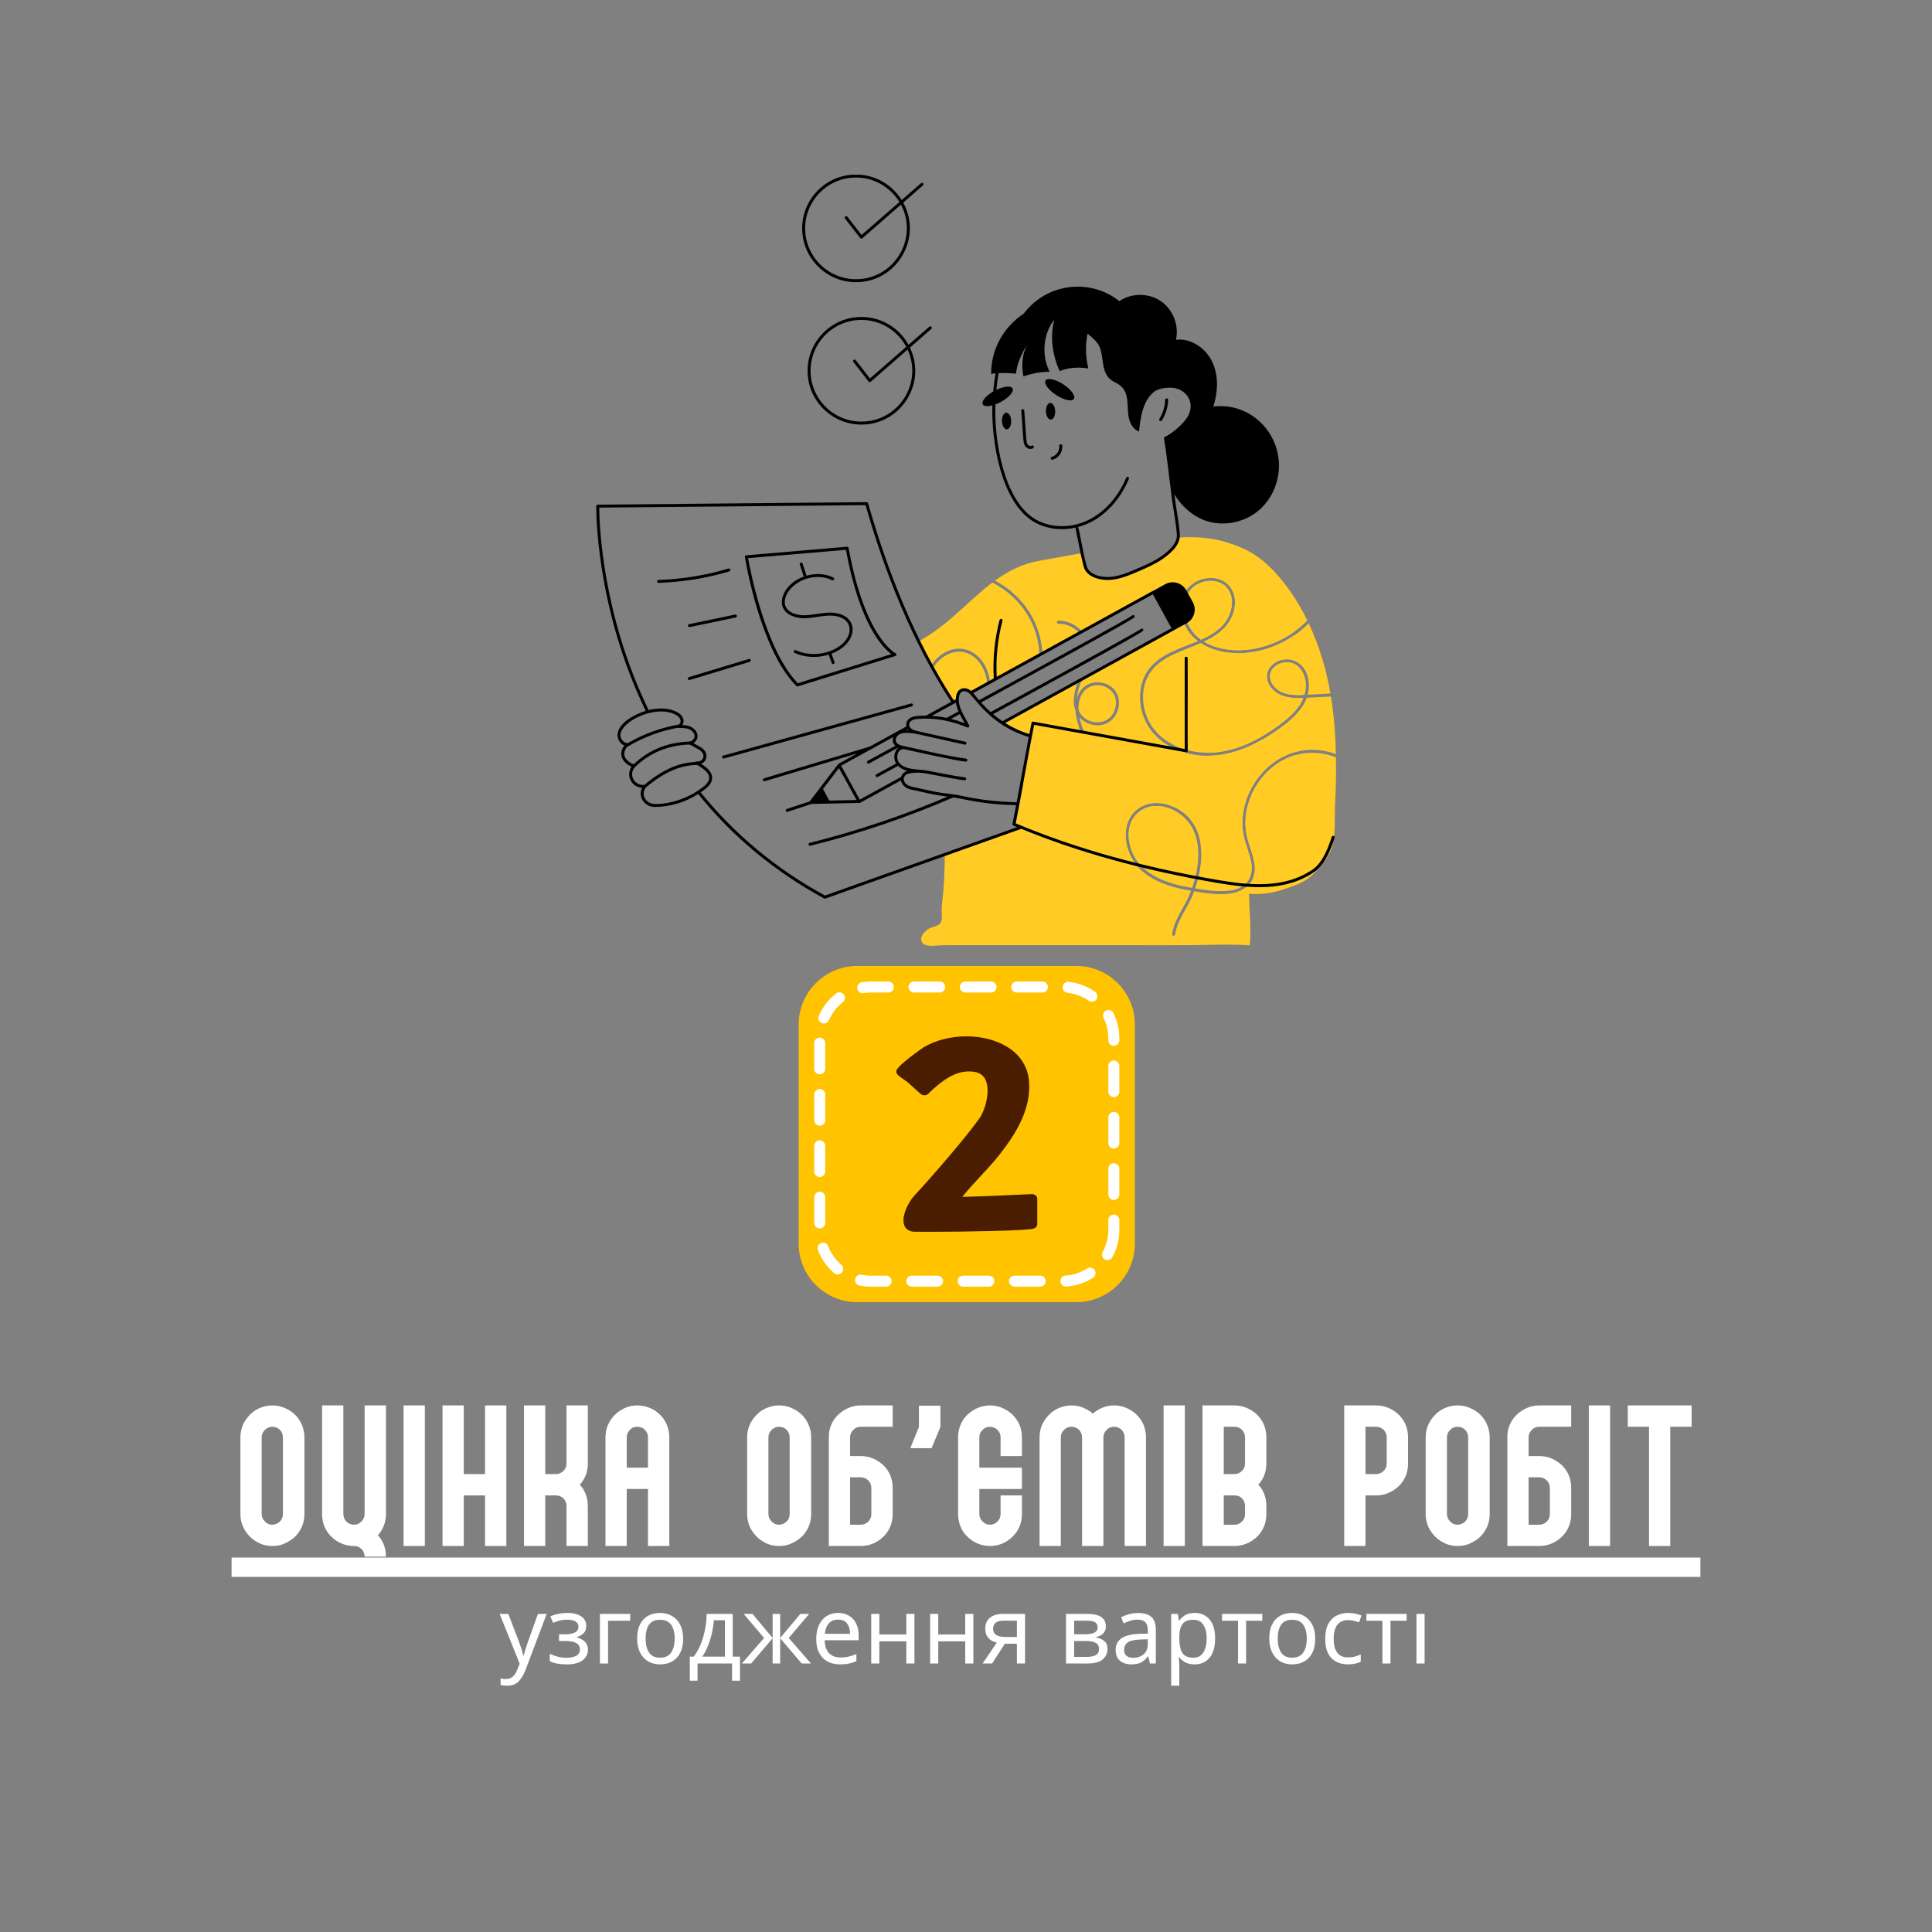 <svg xmlns="http://www.w3.org/2000/svg" xmlns:xlink="http://www.w3.org/1999/xlink" width="500" zoomAndPan="magnify" viewBox="0 0 375 375" height="500" preserveAspectRatio="xMidYMid meet" version="1.0"><rect x="0" y="0" width="375" height="375" fill="#808080" stroke="none"/><defs><g/><clipPath id="ca6f5b9b3c"><path d="M 155.023 187.5 L 220.273 187.5 L 220.273 252.75 L 155.023 252.75 Z M 155.023 187.5 " clip-rule="nonzero"/></clipPath><clipPath id="ee7cd26c89"><path d="M 178 104 L 253 104 L 253 183.906 L 178 183.906 Z M 178 104 " clip-rule="nonzero"/></clipPath><clipPath id="2d401db74a"><path d="M 234 135 L 259.5 135 L 259.5 173 L 234 173 Z M 234 135 " clip-rule="nonzero"/></clipPath><clipPath id="47634dcbbd"><path d="M 240 146 L 259.5 146 L 259.5 174 L 240 174 Z M 240 146 " clip-rule="nonzero"/></clipPath><clipPath id="246d80e35c"><path d="M 115.5 97 L 259.5 97 L 259.5 175 L 115.5 175 Z M 115.5 97 " clip-rule="nonzero"/></clipPath><clipPath id="0e88965a78"><path d="M 155 33.906 L 180 33.906 L 180 55 L 155 55 Z M 155 33.906 " clip-rule="nonzero"/></clipPath></defs><g clip-path="url(#ca6f5b9b3c)"><path fill="#ffc300" d="M 220.273 241.418 C 220.273 247.652 215.176 252.75 208.941 252.75 L 166.355 252.75 C 160.125 252.75 155.023 247.652 155.023 241.418 L 155.023 198.832 C 155.023 192.598 160.125 187.5 166.355 187.5 L 208.941 187.5 C 215.176 187.5 220.277 192.598 220.277 198.832 L 220.277 241.418 Z M 220.273 241.418 " fill-opacity="1" fill-rule="nonzero"/></g><path fill="#ffffff" d="M 201.906 249.738 L 196.922 249.738 C 196.332 249.738 195.855 249.258 195.855 248.668 C 195.855 248.078 196.332 247.602 196.922 247.602 L 201.906 247.602 C 202.5 247.602 202.977 248.078 202.977 248.668 C 202.977 249.258 202.496 249.738 201.906 249.738 Z M 191.938 249.738 L 186.953 249.738 C 186.363 249.738 185.883 249.258 185.883 248.668 C 185.883 248.078 186.363 247.602 186.953 247.602 L 191.938 247.602 C 192.527 247.602 193.008 248.078 193.008 248.668 C 193.004 249.258 192.527 249.738 191.938 249.738 Z M 181.969 249.738 L 176.984 249.738 C 176.391 249.738 175.914 249.258 175.914 248.668 C 175.914 248.078 176.395 247.602 176.984 247.602 L 181.969 247.602 C 182.559 247.602 183.035 248.078 183.035 248.668 C 183.035 249.258 182.559 249.738 181.969 249.738 Z M 171.996 249.738 L 169.02 249.738 C 168.277 249.738 167.535 249.66 166.812 249.512 C 166.234 249.395 165.863 248.828 165.98 248.25 C 166.102 247.672 166.664 247.305 167.242 247.422 C 167.824 247.539 168.422 247.602 169.02 247.602 L 171.996 247.602 C 172.586 247.602 173.066 248.078 173.066 248.668 C 173.066 249.258 172.586 249.738 171.996 249.738 Z M 206.891 249.719 C 206.332 249.719 205.859 249.281 205.824 248.715 C 205.789 248.125 206.238 247.621 206.824 247.582 C 208.305 247.492 209.75 247.02 211.004 246.219 C 211.504 245.902 212.164 246.051 212.48 246.547 C 212.797 247.043 212.652 247.703 212.152 248.023 C 210.594 249.016 208.797 249.602 206.957 249.715 C 206.938 249.719 206.914 249.719 206.891 249.719 Z M 162.598 247.363 C 162.355 247.363 162.109 247.277 161.906 247.105 C 160.5 245.906 159.41 244.363 158.754 242.648 C 158.543 242.098 158.82 241.48 159.371 241.27 C 159.922 241.059 160.539 241.336 160.75 241.887 C 161.277 243.27 162.156 244.512 163.293 245.48 C 163.742 245.863 163.797 246.539 163.414 246.988 C 163.199 247.234 162.902 247.363 162.598 247.363 Z M 214.957 244.598 C 214.785 244.598 214.605 244.555 214.441 244.461 C 213.926 244.176 213.738 243.527 214.023 243.012 C 214.746 241.711 215.125 240.238 215.125 238.754 L 215.125 236.824 C 215.125 236.234 215.602 235.754 216.191 235.754 C 216.781 235.754 217.262 236.234 217.262 236.824 L 217.262 238.754 C 217.262 240.602 216.789 242.43 215.895 244.047 C 215.699 244.398 215.336 244.598 214.957 244.598 Z M 159.105 238.43 C 158.516 238.43 158.039 237.953 158.039 237.363 L 158.039 232.375 C 158.039 231.785 158.516 231.309 159.105 231.309 C 159.695 231.309 160.176 231.785 160.176 232.375 L 160.176 237.363 C 160.176 237.953 159.695 238.43 159.105 238.43 Z M 216.191 232.906 C 215.602 232.906 215.125 232.43 215.125 231.836 L 215.125 226.852 C 215.125 226.262 215.602 225.785 216.191 225.785 C 216.781 225.785 217.262 226.262 217.262 226.852 L 217.262 231.836 C 217.262 232.43 216.781 232.906 216.191 232.906 Z M 159.105 228.461 C 158.516 228.461 158.039 227.98 158.039 227.391 L 158.039 222.406 C 158.039 221.816 158.516 221.34 159.105 221.34 C 159.695 221.34 160.176 221.816 160.176 222.406 L 160.176 227.391 C 160.176 227.98 159.695 228.461 159.105 228.461 Z M 216.191 222.938 C 215.602 222.938 215.125 222.457 215.125 221.867 L 215.125 216.883 C 215.125 216.293 215.602 215.812 216.191 215.812 C 216.781 215.812 217.262 216.293 217.262 216.883 L 217.262 221.867 C 217.262 222.457 216.781 222.938 216.191 222.938 Z M 159.105 218.488 C 158.516 218.488 158.039 218.012 158.039 217.422 L 158.039 212.438 C 158.039 211.848 158.516 211.367 159.105 211.367 C 159.695 211.367 160.176 211.848 160.176 212.438 L 160.176 217.422 C 160.176 218.012 159.695 218.488 159.105 218.488 Z M 216.191 212.965 C 215.602 212.965 215.125 212.488 215.125 211.898 L 215.125 206.914 C 215.125 206.324 215.602 205.844 216.191 205.844 C 216.781 205.844 217.262 206.324 217.262 206.914 L 217.262 211.898 C 217.262 212.488 216.781 212.965 216.191 212.965 Z M 159.105 208.52 C 158.516 208.52 158.039 208.043 158.039 207.449 L 158.039 202.465 C 158.039 201.875 158.516 201.398 159.105 201.398 C 159.695 201.398 160.176 201.875 160.176 202.465 L 160.176 207.449 C 160.176 208.043 159.695 208.52 159.105 208.52 Z M 216.191 202.996 C 215.602 202.996 215.125 202.516 215.125 201.926 L 215.125 201.5 C 215.125 200.125 214.816 198.809 214.203 197.582 C 213.938 197.051 214.152 196.41 214.68 196.148 C 215.207 195.883 215.852 196.098 216.113 196.629 C 216.875 198.152 217.262 199.793 217.262 201.5 L 217.262 201.926 C 217.262 202.516 216.781 202.996 216.191 202.996 Z M 159.914 198.66 C 159.77 198.66 159.629 198.633 159.488 198.574 C 158.949 198.34 158.699 197.711 158.934 197.168 C 159.664 195.48 160.816 193.988 162.273 192.848 C 162.738 192.484 163.406 192.566 163.773 193.031 C 164.137 193.496 164.055 194.168 163.59 194.531 C 162.414 195.449 161.48 196.656 160.895 198.016 C 160.719 198.418 160.324 198.66 159.914 198.66 Z M 211.934 194.438 C 211.723 194.438 211.508 194.375 211.324 194.246 C 210.102 193.391 208.68 192.859 207.207 192.703 C 206.621 192.641 206.195 192.113 206.254 191.527 C 206.316 190.941 206.84 190.512 207.43 190.578 C 209.262 190.77 211.031 191.434 212.547 192.496 C 213.031 192.832 213.148 193.5 212.812 193.98 C 212.602 194.277 212.273 194.438 211.934 194.438 Z M 167.445 192.781 C 166.93 192.781 166.477 192.406 166.391 191.883 C 166.297 191.297 166.695 190.75 167.277 190.656 C 167.848 190.562 168.438 190.516 169.02 190.516 L 172.426 190.516 C 173.016 190.516 173.492 190.996 173.492 191.586 C 173.492 192.176 173.016 192.652 172.426 192.652 L 169.02 192.652 C 168.551 192.652 168.078 192.691 167.617 192.766 C 167.559 192.773 167.504 192.781 167.445 192.781 Z M 202.336 192.652 L 197.352 192.652 C 196.762 192.652 196.281 192.176 196.281 191.586 C 196.281 190.996 196.762 190.516 197.352 190.516 L 202.336 190.516 C 202.926 190.516 203.402 190.996 203.402 191.586 C 203.402 192.176 202.926 192.652 202.336 192.652 Z M 192.363 192.652 L 187.379 192.652 C 186.789 192.652 186.312 192.176 186.312 191.586 C 186.312 190.996 186.789 190.516 187.379 190.516 L 192.363 190.516 C 192.957 190.516 193.434 190.996 193.434 191.586 C 193.434 192.176 192.957 192.652 192.363 192.652 Z M 182.395 192.652 L 177.41 192.652 C 176.82 192.652 176.34 192.176 176.34 191.586 C 176.34 190.996 176.82 190.516 177.41 190.516 L 182.395 190.516 C 182.984 190.516 183.465 190.996 183.465 191.586 C 183.465 192.176 182.984 192.652 182.395 192.652 Z M 182.395 192.652 " fill-opacity="1" fill-rule="nonzero"/><path fill="#4b1d00" d="M 201.012 232.023 C 200.789 231.844 200.508 231.75 200.215 231.777 C 200.105 231.777 190.027 232.277 186.777 232.312 C 186.812 232.277 186.844 232.23 186.871 232.203 C 187.973 230.824 189.168 229.543 190.324 228.297 C 191.555 226.969 192.836 225.602 194.027 224.09 C 196.98 220.324 200.297 215.285 199.711 209.645 C 199.074 203.777 193.164 201.152 187.582 201.152 C 184.504 201.152 181.535 201.926 179.219 203.316 C 179.18 203.355 174.133 206.805 173.98 207.855 C 173.941 208.117 174.043 208.414 174.246 208.609 C 174.559 208.926 175.145 209.328 175.879 209.84 C 176.617 210.355 178.633 212.414 179.027 212.535 C 179.434 212.676 179.891 212.59 180.184 212.305 L 180.555 211.941 C 180.832 211.668 181.133 211.379 181.449 211.105 C 183.527 209.32 185.875 207.668 188.863 208.008 C 189.992 208.137 190.762 208.602 191.211 209.434 C 192.344 211.539 191.273 215.457 190.059 217.137 C 188.375 219.461 186.492 221.734 184.707 223.848 C 181.953 227.102 179.633 229.738 177.398 232.16 C 176.277 233.383 174.734 236.402 175.625 238.066 C 175.973 238.703 176.664 239.078 177.512 239.078 C 178.402 239.086 179.379 239.094 180.402 239.094 C 186.867 239.094 199.141 238.898 200.594 238.484 C 201.035 238.363 201.336 238 201.336 237.609 L 201.336 232.695 C 201.336 232.441 201.215 232.203 201.012 232.023 Z M 201.012 232.023 " fill-opacity="1" fill-rule="evenodd"/><g clip-path="url(#ee7cd26c89)"><path fill="#ffcb24" d="M 227.859 157.285 C 223.336 155.043 219 157.492 219.066 162.164 C 219.094 164.535 220.266 167.082 222.105 168.672 C 224.691 170.895 228.168 171.797 231.395 172.352 C 233.398 166.562 233.312 160.012 227.859 157.285 Z M 227.859 157.285 C 223.336 155.043 219 157.492 219.066 162.164 C 219.094 164.535 220.266 167.082 222.105 168.672 C 224.691 170.895 228.168 171.797 231.395 172.352 C 233.398 166.562 233.312 160.012 227.859 157.285 Z M 227.859 157.285 C 223.336 155.043 219 157.492 219.066 162.164 C 219.094 164.535 220.266 167.082 222.105 168.672 C 224.691 170.895 228.168 171.797 231.395 172.352 C 233.398 166.562 233.312 160.012 227.859 157.285 Z M 242.145 162.848 C 242.559 164.375 243.289 166.09 243.492 167.715 C 245.453 164.801 248.297 158.883 250.094 152.707 C 250.688 150.672 251.18 148.605 251.566 146.516 C 244.891 148.316 240.309 156.074 242.145 162.848 Z M 252.441 129.844 C 252.203 129.555 251.934 129.293 251.609 129.074 C 249.785 127.82 246.57 128.945 246.496 131.172 C 246.434 132.746 247.789 133.984 249.066 134.469 C 250.203 134.895 251.453 134.934 252.652 134.906 C 252.652 133.219 252.582 131.527 252.441 129.844 Z M 201.75 126.988 C 201.547 121.5 198.457 116.094 192.621 113.07 C 188.461 116.207 184.91 120.332 180.355 123.258 C 179.688 123.688 179.008 124.113 178.328 124.523 C 179.129 126.148 179.934 127.699 180.742 129.172 C 182.227 126.832 185.039 125.27 187.738 126.168 C 190.121 126.957 191.777 129.285 192.172 132.398 L 201.781 127.113 C 201.766 127.074 201.75 127.031 201.75 126.988 Z M 187.555 126.715 C 185.023 125.875 182.391 127.469 181.062 129.746 C 182.387 132.133 183.707 134.324 185.023 136.332 L 185.801 135.898 C 185.801 135.156 185.965 134.289 186.641 133.977 C 187.141 133.754 187.863 133.879 188.441 134.457 L 191.656 132.691 C 191.637 132.652 191.625 132.617 191.621 132.582 C 191.27 129.633 189.75 127.441 187.555 126.715 Z M 248.68 141.16 C 243.156 145.238 236.602 147.988 229.977 146.066 L 230 145.93 L 229.055 145.758 C 227.047 145.031 225.281 143.883 223.945 142.391 C 220.746 138.824 220.383 133.141 223.133 129.723 C 225.473 126.805 229.375 125.793 232.516 124.434 C 227.449 120.566 228.402 112.715 234.562 112.191 C 236.219 112.062 237.703 112.629 238.633 113.754 C 240.551 116.074 239.707 119.629 237.773 121.723 C 236.633 122.961 235.211 123.828 233.688 124.543 C 237.836 127.066 245.234 126.969 251.348 122.512 C 249.738 115.098 246.527 108.516 239.5 105.754 C 239.227 105.754 235.789 103.863 228.688 104.344 C 228.465 105.941 226.875 107.293 225.594 108.191 C 224.113 109.23 222.445 109.945 220.789 110.66 C 219.078 111.395 217.324 112.141 215.477 112.27 C 213.672 112.391 211.156 111.832 210.633 109.938 C 210.402 109.09 210.203 108.227 210.02 107.355 C 207.23 107.852 204.445 108.355 201.66 108.859 C 198.359 109.453 195.629 110.879 193.137 112.688 C 198.949 115.812 202.059 121.281 202.32 126.816 L 209.52 122.863 C 208.473 121.738 206.977 121.02 205.445 121.059 C 205.074 121.09 205.035 120.5 205.43 120.484 C 207.184 120.43 208.879 121.273 210.039 122.578 L 223.883 114.957 L 227.777 122.043 L 210.059 131.793 C 209.594 132.812 209.09 134.375 209.016 135.625 C 210.195 131.43 215.086 131.703 216.672 134.414 C 217.832 136.426 216.977 139.273 214.918 140.34 C 213.164 141.25 210.797 140.691 209.504 139.195 C 209.688 140.156 210.414 142.203 210.5 142.398 L 209.84 142.281 C 209.289 140.754 208.852 139.492 208.77 137.969 C 208.02 136.027 208.637 133.832 209.262 132.23 L 194.543 140.324 C 196.219 141.438 198.059 142.305 200.035 142.852 L 198.359 152.086 C 203.852 156.73 206.23 157.527 206.418 157.656 C 175.145 168.785 185.539 165.086 183.367 165.859 C 183.398 168.469 183.242 170.895 183.125 172.629 C 183.031 174.117 182.715 175.699 182.793 177.148 C 182.879 178.855 182.859 179.496 180.875 180 C 179.824 180.27 178.098 181.918 179.098 183.09 C 179.801 183.906 181.957 183.465 182.938 183.465 C 233.836 183.434 228.992 183.523 234.43 183.402 C 237.152 183.348 239.891 183.301 242.57 183.488 C 242.891 180.535 242.512 177.301 242.473 174.316 C 242.473 173.703 242.34 172.625 242.297 171.824 C 239.914 174.336 234.961 173.523 231.77 173 C 230.785 175.961 228.5 178.418 228.094 181.383 C 228.027 181.77 227.477 181.672 227.52 181.305 C 227.945 178.301 229.922 176.262 231.195 172.902 C 227.926 172.34 224.398 171.402 221.73 169.109 C 219.746 167.391 218.516 164.746 218.492 162.168 C 218.426 157.086 223.148 154.379 227.969 156.703 C 233.805 159.48 234.055 166.348 231.973 172.449 C 235.27 172.996 240.348 173.766 242.266 170.949 C 242.281 169.891 242.441 169.371 242.973 168.504 C 242.945 166.727 242.121 164.938 241.586 163 C 239.664 155.914 244.473 147.664 251.684 145.891 C 252.18 143.082 252.488 140.238 252.605 137.387 C 251.531 138.926 250.062 140.141 248.68 141.16 Z M 209.34 137.84 C 210.531 140.812 215.355 141.297 216.457 137.539 C 217.965 132.289 209.066 130.605 209.34 137.84 Z M 238.191 114.121 C 237.457 113.238 236.328 112.75 235.035 112.75 C 229.062 112.75 227.996 120.547 233.125 124.168 C 234.707 123.449 236.195 122.582 237.352 121.328 C 239.074 119.457 239.883 116.172 238.191 114.121 Z M 248.867 135.008 C 247.398 134.449 245.852 133.012 245.918 131.156 C 246.008 128.387 250.07 126.855 252.355 128.934 C 252.074 126.094 251.543 123.32 251.477 123.121 C 245.008 127.73 237.293 127.625 233.062 124.828 C 229.445 126.379 225.797 127.328 223.582 130.082 C 221.004 133.293 221.359 138.641 224.371 142.008 C 227.234 145.211 231.906 146.516 236.352 145.996 C 240.23 145.527 244.148 143.793 248.34 140.691 C 249.918 139.527 251.621 138.102 252.637 136.234 C 252.648 135.98 252.648 135.723 252.648 135.477 C 251.402 135.52 250.086 135.469 248.867 135.008 Z M 227.859 157.285 C 223.336 155.043 219 157.492 219.066 162.164 C 219.094 164.535 220.266 167.082 222.105 168.672 C 224.691 170.895 228.168 171.797 231.395 172.352 C 233.398 166.562 233.312 160.012 227.859 157.285 Z M 227.859 157.285 C 223.336 155.043 219 157.492 219.066 162.164 C 219.094 164.535 220.266 167.082 222.105 168.672 C 224.691 170.895 228.168 171.797 231.395 172.352 C 233.398 166.562 233.312 160.012 227.859 157.285 Z M 227.859 157.285 L 225.688 168.824 C 224.723 168.789 223.246 168.496 221.465 168.047 C 221.664 168.273 221.883 168.48 222.105 168.672 C 224.691 170.895 228.168 171.797 231.395 172.352 C 233.398 166.562 233.312 160.012 227.859 157.285 Z M 227.859 157.285 " fill-opacity="1" fill-rule="nonzero"/></g><path fill="#ffcb24" d="M 253.211 134.879 C 251.875 134.922 250.449 134.984 249.066 134.469 C 246.336 133.434 245.438 130.281 248.066 128.965 C 251.449 127.273 254.426 130.797 253.211 134.879 Z M 253.211 134.879 " fill-opacity="1" fill-rule="nonzero"/><path fill="#ffcb24" d="M 232.516 124.434 C 232.293 124.531 232.07 124.621 231.844 124.707 L 231.73 123.762 C 231.867 123.898 232.176 124.172 232.516 124.434 Z M 232.516 124.434 " fill-opacity="1" fill-rule="nonzero"/><path fill="#ffcb24" d="M 231.613 122.781 L 230.703 114.977 C 232.297 112.527 236.328 111.887 238.191 114.121 C 239.883 116.172 239.074 119.457 237.352 121.328 C 236.195 122.582 234.707 123.449 233.125 124.168 C 232.527 123.746 232.062 123.312 231.613 122.781 Z M 231.613 122.781 " fill-opacity="1" fill-rule="nonzero"/><path fill="#ffcb24" d="M 230.605 114.145 L 229.477 104.527 C 233.391 104.551 236.605 104.812 239.465 105.742 C 239.477 105.746 239.488 105.754 239.5 105.754 C 242.848 106.844 245.719 108.852 248.68 112.465 C 250.684 114.902 252.367 117.59 253.75 120.43 C 247.805 126.523 238.777 127.637 233.688 124.543 C 235.211 123.828 236.633 122.961 237.773 121.723 C 239.707 119.629 240.551 116.074 238.633 113.754 C 236.691 111.395 232.625 111.801 230.605 114.145 Z M 230.605 114.145 " fill-opacity="1" fill-rule="nonzero"/><path fill="#ffcb24" d="M 253.82 134.852 C 254.34 132.855 254.012 130.379 252.355 128.934 C 250.078 126.863 246.008 128.379 245.918 131.156 C 245.852 133.012 247.398 134.449 248.867 135.008 C 250.148 135.492 251.617 135.535 253.004 135.465 C 252.109 137.652 250.223 139.301 248.34 140.691 C 244.25 143.719 239.398 146.156 234.352 146.109 L 231.91 125.309 C 232.301 125.156 232.68 124.992 233.062 124.828 C 238.227 128.238 247.656 127.344 254.02 120.98 C 256.105 125.379 257.535 130.301 258.23 134.613 Z M 253.82 134.852 " fill-opacity="1" fill-rule="nonzero"/><g clip-path="url(#2d401db74a)"><path fill="#ffcb24" d="M 259.297 146.367 C 248.242 142.383 239.02 153.539 241.586 163 C 242.117 164.93 242.945 166.727 242.973 168.504 C 242.992 171.008 241.332 172.422 238.863 172.836 C 238.371 172.684 237.895 172.516 237.418 172.32 L 234.418 146.691 C 239.613 146.691 244.5 144.246 248.68 141.16 C 250.062 140.141 251.531 138.926 252.605 137.387 C 253.102 136.672 253.484 135.891 253.637 135.434 C 253.699 135.434 258.266 135.188 258.328 135.184 C 258.934 138.887 259.219 142.617 259.297 146.367 Z M 259.297 146.367 " fill-opacity="1" fill-rule="nonzero"/></g><g clip-path="url(#47634dcbbd)"><path fill="#ffcb24" d="M 259.129 156.504 C 258.969 159.656 259.469 163.105 257.879 165.895 C 256.93 167.562 255.68 169.055 254.207 170.273 C 252.816 171.43 251.145 171.906 249.461 172.516 C 246.402 173.633 243.043 173.812 240.078 173.141 C 242.523 172.363 243.832 170.434 243.492 167.715 C 243.289 166.094 242.559 164.383 242.145 162.848 C 239.664 153.691 248.688 142.957 259.309 146.984 C 259.371 150.156 259.277 153.336 259.129 156.504 Z M 259.129 156.504 " fill-opacity="1" fill-rule="nonzero"/></g><path fill="#ffcb24" d="M 227.859 157.285 L 225.688 168.824 C 224.723 168.789 223.246 168.496 221.465 168.047 C 220.008 166.477 219.09 164.258 219.066 162.164 C 219 157.523 223.297 155.027 227.859 157.285 Z M 227.859 157.285 " fill-opacity="1" fill-rule="nonzero"/><path fill="#ffcb24" d="M 230 145.93 C 227.168 160.934 228.203 155.461 227.969 156.703 C 223.113 154.363 218.43 157.121 218.492 162.168 C 218.508 164.16 219.25 166.191 220.492 167.793 C 213.215 165.84 203.168 162.121 197.164 159.914 C 202.137 133.508 200.422 142.613 200.793 140.645 C 202.223 140.902 224.258 144.891 230 145.93 Z M 230 145.93 " fill-opacity="1" fill-rule="nonzero"/><path fill="#000000" d="M 225.523 81.609 C 226.273 80.41 226.691 79.035 226.734 77.621 C 226.738 77.465 226.613 77.332 226.457 77.324 C 226.297 77.32 226.164 77.445 226.16 77.605 C 226.117 78.914 225.73 80.191 225.035 81.301 C 224.832 81.629 225.328 81.926 225.523 81.609 Z M 225.523 81.609 " fill-opacity="1" fill-rule="nonzero"/><path fill="#000000" d="M 205.016 76.684 C 206.531 77.672 208.066 78.004 208.441 77.43 C 208.82 76.852 207.895 75.582 206.379 74.594 C 204.859 73.605 203.324 73.27 202.949 73.848 C 202.574 74.426 203.5 75.691 205.016 76.684 Z M 205.016 76.684 " fill-opacity="1" fill-rule="nonzero"/><path fill="#000000" d="M 192.617 78.68 C 192.391 85.871 194.367 97.148 200.289 101.043 C 202.73 102.648 205.875 103.066 208.809 102.402 C 208.719 102.559 208.754 102.379 209.32 105.309 C 209.637 106.949 209.922 108.41 210.355 110.016 C 210.902 111.996 213.453 112.691 215.496 112.559 C 217.422 112.426 219.203 111.656 220.969 110.898 C 222.594 110.195 224.273 109.469 225.762 108.43 C 227.734 107.043 228.789 105.719 228.973 104.395 C 229.172 103.203 228.328 99.059 227.938 95.941 C 229.289 98.164 231.27 99.992 233.621 100.922 C 237.203 102.336 241.527 101.512 244.426 98.98 C 247.328 96.453 248.723 92.355 248.109 88.555 C 247.164 82.68 241.855 78.156 235.512 78.91 C 236.637 75.32 236.312 72.352 235.281 70.207 C 234.02 67.57 231.156 65.598 228.254 65.945 C 228.891 63.168 227.672 60.055 225.316 58.449 C 222.961 56.84 219.621 56.84 217.266 58.445 C 211.668 54.023 203.277 54.82 198.695 60.891 C 194.578 63.609 192.348 68.078 192.379 72.594 L 192.754 72.504 C 192.914 72.488 193.078 72.48 193.238 72.469 C 193.031 73.621 192.891 74.805 192.785 75.992 C 190.113 77.547 189.957 79.379 192.617 78.68 Z M 197.207 72.527 C 197.406 70.527 198.27 68.746 199.281 67.012 C 198.387 68.941 198.234 70.98 198.656 73.066 C 200.23 72.488 202.051 72.16 203.73 72.152 C 202.164 69.031 202.434 65.008 204.508 62.207 C 204.543 62.199 204.578 62.191 204.613 62.188 C 203.773 65.406 204.285 69 205.68 72.02 C 207.508 71.328 209.328 71.207 211.258 71.52 C 210.688 69.312 210.645 66.984 211.086 64.754 C 212.02 65.551 213.051 66.355 213.473 67.43 C 213.875 68.465 213.93 69.594 214.113 70.691 C 214.691 74.113 216.352 73.887 217.547 74.918 C 219.316 76.445 218.652 79.18 219.129 81.223 C 219.379 82.309 220.031 83.387 221.082 83.75 C 221.375 80.992 221.82 77.602 224.215 75.891 C 225.07 75.438 226.102 75.215 227.328 75.25 C 229.863 75.324 231.953 77.652 230.766 80.398 C 230.074 82.066 227.422 84.211 226.102 84.801 C 225.984 84.855 225.914 84.984 225.938 85.113 C 226.34 87.543 226.883 92.031 227.285 95.352 C 227.656 98.672 228.25 101.121 228.426 103.805 C 228.531 105.5 226.82 106.98 225.43 107.957 C 223.977 108.973 222.305 109.691 220.676 110.395 C 219.004 111.113 217.273 111.855 215.457 111.98 C 213.582 112.105 211.363 111.496 210.914 109.863 C 209.98 106.43 209.508 102.488 209.211 102.301 C 213.828 101.094 217.277 97.32 219.117 92.961 C 219.18 92.816 219.109 92.645 218.965 92.582 C 218.816 92.523 218.648 92.59 218.586 92.738 C 217.004 96.48 214.402 99.395 211.25 100.938 C 207.742 102.652 203.562 102.508 200.605 100.562 C 194.824 96.762 192.949 85.539 193.207 78.492 C 193.539 78.371 193.883 78.219 194.234 78.035 C 195.832 77.18 196.863 76 196.539 75.391 C 196.238 74.824 194.871 74.965 193.395 75.672 C 193.5 74.574 193.637 73.488 193.836 72.43 C 194.961 72.375 196.105 72.406 197.207 72.527 Z M 197.207 72.527 " fill-opacity="1" fill-rule="nonzero"/><path fill="#000000" d="M 204.809 79.789 C 204.773 78.898 204.344 78.188 203.852 78.207 C 203.359 78.227 202.984 78.965 203.02 79.859 C 203.055 80.75 203.48 81.461 203.977 81.441 C 204.469 81.422 204.84 80.684 204.809 79.789 Z M 204.809 79.789 " fill-opacity="1" fill-rule="nonzero"/><path fill="#000000" d="M 195.312 80.098 C 194.82 80.117 194.445 80.855 194.48 81.75 C 194.516 82.645 194.941 83.352 195.438 83.332 C 195.93 83.312 196.301 82.574 196.27 81.684 C 196.234 80.789 195.805 80.082 195.312 80.098 Z M 195.312 80.098 " fill-opacity="1" fill-rule="nonzero"/><path fill="#000000" d="M 198.992 86.582 C 199.645 87.543 200.957 87.086 200.617 86.59 C 200.527 86.457 200.348 86.422 200.215 86.512 C 199.988 86.668 199.625 86.492 199.469 86.258 C 199.188 85.848 199.25 85.824 198.809 79.672 C 198.797 79.516 198.66 79.402 198.5 79.406 C 198.34 79.418 198.223 79.555 198.234 79.715 C 198.664 85.758 198.594 86 198.992 86.582 Z M 198.992 86.582 " fill-opacity="1" fill-rule="nonzero"/><path fill="#000000" d="M 205.602 86.551 C 205.715 87.465 205.055 88.438 204.164 88.672 C 203.793 88.77 203.941 89.328 204.309 89.23 C 205.484 88.922 206.324 87.688 206.176 86.48 C 206.129 86.098 205.555 86.172 205.602 86.551 Z M 205.602 86.551 " fill-opacity="1" fill-rule="nonzero"/><path fill="#000000" d="M 154.859 133.223 L 173.789 127.324 C 174.039 127.246 174.062 126.898 173.824 126.789 C 173.766 126.762 167.871 123.832 164.711 106.359 C 164.684 106.211 164.547 106.109 164.402 106.121 L 144.84 107.785 C 144.672 107.801 144.555 107.957 144.582 108.121 C 144.699 108.852 147.562 126.105 154.57 133.148 C 154.645 133.227 154.758 133.254 154.859 133.223 Z M 164.191 106.719 C 166.875 121.32 171.426 125.805 173.02 126.961 L 154.855 132.617 C 148.566 126.137 145.625 110.707 145.203 108.336 Z M 164.191 106.719 " fill-opacity="1" fill-rule="nonzero"/><path fill="#000000" d="M 177.195 136.746 C 177.152 136.594 176.996 136.504 176.84 136.547 L 140.371 146.664 C 140.008 146.762 140.152 147.32 140.523 147.219 L 176.996 137.102 C 177.148 137.059 177.238 136.902 177.195 136.746 Z M 177.195 136.746 " fill-opacity="1" fill-rule="nonzero"/><g clip-path="url(#246d80e35c)"><path fill="#000000" d="M 258.871 162.238 C 258.719 162.188 258.555 162.27 258.504 162.418 C 257.93 164.137 256.859 167.336 254.805 168.754 C 249.305 172.547 242.48 171.863 235.984 170.738 C 221.273 168.195 208.562 164.617 197.133 159.801 C 198.203 154.461 199.242 148.371 200.277 143 C 200.289 142.977 200.305 142.957 200.312 142.93 C 200.324 142.887 200.324 142.844 200.316 142.801 C 200.453 142.098 200.59 141.391 200.73 140.688 L 230.195 146.02 C 230.371 146.055 230.535 145.914 230.535 145.734 C 230.5 139.898 230.559 133.617 230.523 127.754 C 230.523 127.367 229.945 127.375 229.949 127.758 C 229.98 133.477 229.926 139.59 229.953 145.391 L 200.555 140.07 C 200.398 140.043 200.25 140.141 200.223 140.297 C 200.074 141.02 199.934 141.746 199.793 142.473 C 198.168 141.992 196.602 141.273 195.117 140.336 C 206.77 133.926 184.402 146.23 227.922 122.293 L 230.328 120.969 C 231.789 120.168 232.32 118.332 231.52 116.875 L 230.258 114.586 C 229.457 113.125 227.621 112.594 226.164 113.395 L 223.836 114.676 C 223.723 114.695 225.258 113.883 193.461 131.367 C 193.273 127.699 193.648 124.039 194.582 120.484 C 194.621 120.332 194.527 120.172 194.375 120.133 C 194.223 120.09 194.062 120.184 194.023 120.336 C 193.051 124.043 192.672 127.855 192.895 131.676 L 188.473 134.109 C 188.406 134.055 188.34 133.988 188.27 133.945 C 187.719 133.566 187.047 133.48 186.52 133.715 C 185.77 134.062 185.547 134.91 185.52 135.73 L 185.125 135.949 C 177.66 124.473 172.289 111.004 168.496 97.68 C 168.461 97.555 168.355 97.477 168.219 97.469 L 116.016 97.953 C 115.859 97.957 115.734 98.082 115.73 98.238 C 115.727 98.43 115.484 117.676 125.332 137.98 C 123.168 138.629 119.988 140.348 119.859 142.586 C 119.809 143.445 120.371 144.387 121.203 144.703 C 120.699 145.285 120.48 146.098 120.656 146.855 C 120.855 147.699 121.738 148.469 122.586 148.805 C 121.488 150.41 122.418 152.73 124.629 152.922 C 123.734 154.703 125.168 156.629 127.066 156.629 C 127.07 156.629 127.074 156.629 127.078 156.629 C 130.055 156.613 132.945 155.75 135.52 154.121 C 142.172 162.379 150.398 169.199 159.969 174.395 C 160.012 174.418 160.062 174.43 160.109 174.43 C 160.141 174.43 160.172 174.422 160.203 174.41 L 198.227 160.875 C 209.355 165.434 221.691 168.852 235.887 171.309 C 242.57 172.465 249.488 173.121 255.133 169.227 C 257.344 167.703 258.453 164.387 259.051 162.602 C 259.102 162.453 259.02 162.289 258.871 162.238 Z M 223.77 115.348 L 227.387 121.93 C 226.492 122.422 232.32 119.215 194.562 139.984 C 193.941 139.566 193.336 139.109 192.75 138.617 C 221.758 122.789 221.836 122.57 221.902 122.379 C 221.953 122.227 221.871 122.062 221.719 122.012 C 221.605 121.973 221.484 122.012 221.41 122.098 C 221.043 122.383 216.691 124.895 192.285 138.211 C 191.641 137.637 191.02 137.016 190.422 136.352 C 220.074 120.18 220.156 119.949 220.219 119.766 C 220.27 119.613 220.191 119.449 220.039 119.398 C 219.926 119.359 219.805 119.395 219.73 119.48 C 219.105 119.969 208.305 125.945 190.031 135.906 C 189.543 135.332 189.184 134.848 188.906 134.531 Z M 186.758 134.242 C 187.168 134.059 187.641 134.215 187.949 134.426 C 189.043 135.137 192.164 140.84 199.684 143.043 C 198.859 147.316 198.188 151.203 197.336 155.719 C 193.68 155.629 190.34 155.258 187.145 154.57 C 183.617 153.812 184 154.281 179.395 153.223 C 177.098 152.695 176.629 152.695 176.094 152.336 C 175.684 152.066 175.418 151.629 175.418 151.219 C 175.418 150.703 175.832 150.328 176.215 150.199 C 176.641 150.059 177.543 149.988 177.484 149.996 C 177.547 150 178.344 149.871 179.871 150.145 C 181.301 150.402 186.484 151.453 187.254 151.453 C 187.609 151.453 187.645 150.922 187.289 150.879 C 184.836 150.57 182.379 150.012 179.973 149.578 C 178.109 149.242 175.566 149.508 174.449 147.941 C 174.062 147.395 174.059 146.48 174.445 145.906 C 174.641 145.617 175.012 145.305 175.668 145.457 C 176.895 145.727 186.238 147.824 187.484 147.824 C 187.84 147.824 187.875 147.301 187.523 147.25 C 183.516 146.699 179.246 145.613 175.801 144.895 L 175.461 144.82 C 174.789 144.684 174.078 144.469 173.895 143.918 C 173.707 143.371 174.156 142.73 174.695 142.477 C 175.309 142.191 176.051 142.242 176.707 142.285 C 177.645 142.344 177.191 142.309 187.238 144.531 C 187.613 144.617 187.73 144.047 187.363 143.965 C 177.203 141.719 177.461 141.832 176.973 141.496 C 176.246 141.012 176.293 140.16 177.113 139.773 C 177.473 139.598 177.906 139.562 178.289 139.531 C 181.426 139.309 184.52 139.852 187.746 141.191 C 187.992 141.289 188.234 141.035 188.117 140.797 C 187.309 139.148 186.121 137.613 186.09 135.898 C 186.09 135.297 186.207 134.492 186.758 134.242 Z M 166.883 155.207 L 163.262 148.625 L 173.406 143.047 C 173.145 143.672 173.27 144.301 173.801 144.75 L 168.43 147.672 C 168.094 147.852 168.367 148.363 168.703 148.18 L 174.371 145.098 C 174.391 145.105 174.406 145.113 174.426 145.121 C 173.488 145.762 173.348 147.289 173.938 148.203 C 171.551 149.508 170.109 150.285 170.109 150.285 C 169.777 150.465 170.047 150.977 170.383 150.793 C 170.383 150.793 171.867 149.992 174.312 148.656 C 174.809 149.148 175.441 149.445 176.125 149.629 C 175.488 149.812 175.062 150.273 174.906 150.797 C 170.762 153.078 167.738 154.738 166.883 155.207 Z M 160.969 155.395 C 160.566 154.652 160.117 153.824 159.738 153.141 L 162.84 149.086 L 166.262 155.277 Z M 176.309 141.684 C 176.176 141.68 176.039 141.676 175.898 141.676 L 176.18 141.523 C 176.219 141.578 176.262 141.633 176.309 141.684 Z M 185.551 136.375 C 185.621 136.965 185.805 137.535 186.043 138.086 L 183.75 139.336 C 182.781 139.133 181.82 139.008 180.859 138.949 Z M 187.242 140.367 C 186.352 140.027 185.469 139.754 184.59 139.535 L 186.289 138.609 C 186.605 139.246 186.93 139.797 187.242 140.367 Z M 120.918 143.836 C 118.285 141.156 126.824 136.305 131.238 138.781 C 132.27 139.359 132.293 140.281 131.766 140.633 C 128.273 141.242 124.867 142.48 121.863 144.234 C 121.852 144.234 121.84 144.23 121.828 144.23 C 121.508 144.246 121.184 144.102 120.918 143.836 Z M 121.219 146.723 C 121.066 146.074 121.301 145.367 121.793 144.922 C 122.137 144.801 125.656 142.367 131.488 141.27 C 131.57 141.305 131.633 141.301 132.055 141.305 C 132.617 141.312 133.203 141.32 133.672 141.512 C 134.305 141.766 134.754 142.258 134.812 142.762 C 134.875 143.309 134.387 143.926 133.688 143.934 C 129.438 144.125 125.945 145.57 123.008 148.336 C 122.27 148.121 121.383 147.43 121.219 146.723 Z M 123.281 148.863 C 126.133 146.129 129.535 144.707 133.684 144.516 C 134.254 144.598 134.93 145.137 135.512 145.418 C 135.965 145.637 136.469 146.07 136.535 146.637 C 136.621 147.352 135.961 147.922 135.211 147.793 C 135.098 147.77 134.992 147.82 134.926 147.91 C 131.66 148.043 128.508 149.461 125.062 152.352 C 122.859 152.48 122.027 150.113 123.281 148.863 Z M 127.066 156.055 C 126.281 156.055 125.496 155.582 125.145 154.902 C 124.805 154.238 124.898 153.391 125.379 152.84 C 128.867 149.898 132.023 148.512 135.305 148.477 C 135.809 148.746 136.41 149.152 136.867 149.543 C 137.371 149.98 137.656 150.512 137.648 151.008 C 137.633 151.789 136.902 152.43 136.355 152.844 C 131.73 156.344 127.008 156.062 127.066 156.055 Z M 160.133 173.824 C 150.688 168.684 142.574 161.945 135.996 153.797 C 136.996 153.117 138.199 152.277 138.223 151.02 C 138.246 149.773 137.137 148.922 136.082 148.258 C 137.504 147.695 137.531 145.754 135.762 144.898 C 135.441 144.742 134.988 144.438 134.605 144.238 C 135.906 143.398 135.539 141.645 133.887 140.977 C 133.438 140.797 132.945 140.75 132.453 140.734 C 132.93 140.008 132.68 138.93 131.523 138.277 C 129.871 137.355 127.812 137.355 125.898 137.828 C 116.711 118.949 116.316 100.973 116.309 98.527 L 168.004 98.047 C 171.777 111.254 177.133 124.707 184.617 136.227 L 179.727 138.914 C 178.918 138.91 177.559 138.914 176.863 139.254 C 176.195 139.57 175.73 140.246 175.93 141 L 168.797 144.926 C 168.73 144.941 150.82 150.312 148.281 151.078 C 148.129 151.121 148.039 151.281 148.086 151.434 C 148.133 151.594 148.301 151.676 148.445 151.629 C 150.824 150.914 166.32 146.27 166.391 146.246 L 162.73 148.262 C 162.672 148.293 157.211 155.496 157.164 155.555 L 152.703 157.023 C 152.344 157.141 152.512 157.691 152.883 157.57 L 157.508 156.047 L 166.625 155.848 C 166.711 155.898 166.812 155.902 166.898 155.855 C 166.938 155.84 171.723 153.207 174.867 151.48 C 174.953 151.992 175.293 152.5 175.777 152.816 C 176.25 153.133 176.777 153.246 177.32 153.359 C 180.125 153.91 180.07 154.117 183.926 154.617 C 175.273 158.309 166.277 161.336 157.156 163.602 C 157.004 163.641 156.906 163.797 156.945 163.949 C 156.98 164.082 157.098 164.168 157.227 164.168 C 157.25 164.168 157.273 164.168 157.297 164.16 C 166.758 161.809 176.094 158.648 185.043 154.773 C 187.707 155.176 190.559 156.121 197.23 156.289 C 197 157.5 196.766 158.711 196.523 159.918 C 196.496 160.055 196.566 160.188 196.691 160.242 C 196.938 160.344 197.188 160.445 197.43 160.547 Z M 160.133 173.824 " fill-opacity="1" fill-rule="nonzero"/></g><path fill="#000000" d="M 160.852 127.07 L 161.438 128.699 C 161.566 129.059 162.109 128.867 161.98 128.504 L 161.395 126.875 C 167.098 124.711 166.832 118.625 160.664 118.922 C 159.105 119 157.555 119.422 155.988 119.422 C 154.688 119.414 152.988 118.949 152.469 117.656 C 152.027 116.559 152.633 115.258 153.344 114.406 C 155.254 112.121 158.906 111.316 161.488 112.609 C 161.629 112.684 161.805 112.625 161.875 112.48 C 161.945 112.34 161.887 112.164 161.746 112.094 C 160.176 111.309 158.242 111.234 156.477 111.758 C 156.566 111.566 156.477 111.598 155.781 109.387 C 155.73 109.238 155.57 109.152 155.418 109.203 C 155.266 109.254 155.184 109.418 155.234 109.57 C 155.992 111.754 155.875 111.777 156.094 111.887 C 152.625 113.105 151.219 116.086 151.934 117.871 C 152.559 119.426 154.508 119.988 155.984 120 C 157.496 120.023 159.133 119.578 160.695 119.5 C 166.027 119.227 166.242 124.09 161.672 126.148 C 159.391 127.18 156.633 127.203 154.477 126.207 C 154.332 126.141 154.16 126.203 154.094 126.348 C 154.027 126.492 154.09 126.664 154.234 126.73 C 156.102 127.594 158.516 127.797 160.852 127.07 Z M 160.852 127.07 " fill-opacity="1" fill-rule="nonzero"/><path fill="#000000" d="M 167.199 61.52 C 161.438 61.52 156.75 66.207 156.75 71.965 C 156.75 77.727 161.438 82.414 167.199 82.414 C 174.832 82.414 179.949 74.414 176.613 67.465 L 180.773 63.836 C 180.895 63.73 180.906 63.547 180.801 63.43 C 180.699 63.309 180.516 63.297 180.395 63.398 L 176.348 66.93 C 174.566 63.707 171.133 61.52 167.199 61.52 Z M 167.199 81.836 C 161.758 81.836 157.328 77.406 157.328 71.965 C 157.328 66.523 161.758 62.094 167.199 62.094 C 170.961 62.094 174.238 64.215 175.902 67.316 L 168.859 73.457 L 166.098 69.906 C 166 69.781 165.82 69.758 165.691 69.855 C 165.566 69.953 165.543 70.133 165.641 70.262 L 168.59 74.055 C 168.691 74.184 168.883 74.203 169.008 74.094 L 176.16 67.855 C 179.184 74.422 174.332 81.836 167.199 81.836 Z M 167.199 81.836 " fill-opacity="1" fill-rule="nonzero"/><g clip-path="url(#0e88965a78)"><path fill="#000000" d="M 166.148 54.773 C 174.074 54.773 179.105 46.246 175.316 39.328 L 179.148 35.988 C 179.27 35.883 179.281 35.703 179.176 35.582 C 179.07 35.461 178.891 35.449 178.77 35.555 L 175.016 38.828 C 173.168 35.863 169.891 33.879 166.148 33.879 C 160.387 33.879 155.699 38.566 155.699 44.328 C 155.699 50.086 160.387 54.773 166.148 54.773 Z M 166.148 34.457 C 169.715 34.457 172.84 36.367 174.574 39.211 L 167.23 45.613 L 164.473 42.059 C 164.375 41.934 164.191 41.91 164.066 42.008 C 163.941 42.105 163.918 42.289 164.016 42.414 L 166.965 46.207 C 167.066 46.34 167.258 46.355 167.383 46.246 L 174.871 39.719 C 178.332 46.242 173.59 54.195 166.148 54.195 C 160.707 54.195 156.277 49.77 156.277 44.328 C 156.277 38.883 160.707 34.457 166.148 34.457 Z M 166.148 34.457 " fill-opacity="1" fill-rule="nonzero"/></g><path fill="#000000" d="M 141.766 110.543 C 141.723 110.391 141.562 110.305 141.406 110.352 C 136.996 111.668 132.426 112.414 127.82 112.566 C 127.445 112.578 127.457 113.145 127.832 113.145 C 129.047 113.023 134.371 113.055 141.574 110.902 C 141.727 110.859 141.812 110.699 141.766 110.543 Z M 141.766 110.543 " fill-opacity="1" fill-rule="nonzero"/><path fill="#000000" d="M 133.887 121.711 L 142.812 119.852 C 143.184 119.773 143.074 119.211 142.695 119.285 L 133.77 121.148 C 133.398 121.227 133.504 121.789 133.887 121.711 Z M 133.887 121.711 " fill-opacity="1" fill-rule="nonzero"/><path fill="#000000" d="M 145.355 127.906 L 133.711 131.43 C 133.352 131.539 133.504 132.094 133.879 131.984 L 145.523 128.457 C 145.887 128.348 145.727 127.797 145.355 127.906 Z M 145.355 127.906 " fill-opacity="1" fill-rule="nonzero"/><path fill="#ffffff" d="M 44.949 302.324 L 330.051 302.324 L 330.051 306.074 L 44.949 306.074 Z M 44.949 302.324 " fill-opacity="1" fill-rule="nonzero"/><g fill="#ffffff" fill-opacity="1"><g transform="translate(44.947, 300.073)"><g><path d="M 9.969 -26.922 C 11.25 -26.453 12.254 -25.711 12.984 -24.703 C 13.754 -23.609 14.141 -22.398 14.141 -21.078 L 14.141 -6.203 C 14.141 -4.484 13.531 -3.016 12.312 -1.797 C 11.664 -1.191 10.883 -0.707 9.969 -0.344 C 9.352 -0.113 8.664 0 7.906 0 C 7.207 0 6.52 -0.113 5.844 -0.344 C 4.594 -0.844 3.609 -1.598 2.891 -2.609 C 2.109 -3.672 1.719 -4.867 1.719 -6.203 L 1.719 -21.078 C 1.719 -22.766 2.328 -24.223 3.547 -25.453 C 4.172 -26.117 4.938 -26.609 5.844 -26.922 C 6.52 -27.16 7.207 -27.281 7.906 -27.281 C 8.664 -27.281 9.352 -27.16 9.969 -26.922 Z M 9.969 -6.203 L 9.969 -21.078 C 9.969 -21.648 9.773 -22.133 9.391 -22.531 C 8.973 -22.938 8.477 -23.141 7.906 -23.141 C 7.363 -23.141 6.883 -22.938 6.469 -22.531 C 6.051 -22.113 5.844 -21.629 5.844 -21.078 L 5.844 -6.203 C 5.844 -5.648 6.051 -5.164 6.469 -4.75 C 6.852 -4.332 7.332 -4.125 7.906 -4.125 C 8.426 -4.125 8.922 -4.332 9.391 -4.75 C 9.773 -5.145 9.969 -5.629 9.969 -6.203 Z M 9.969 -6.203 "/></g></g></g><g fill="#ffffff" fill-opacity="1"><g transform="translate(60.801, 300.073)"><g><path d="M 14.109 -27.281 L 14.109 -6.203 C 14.109 -4.641 13.586 -3.258 12.547 -2.062 C 12.629 -1.988 12.703 -1.91 12.766 -1.828 C 12.828 -1.754 12.898 -1.664 12.984 -1.562 C 13.734 -0.5 14.109 0.707 14.109 2.062 L 9.969 2.062 C 9.969 1.488 9.766 0.992 9.359 0.578 C 8.961 0.191 8.477 0 7.906 0 C 7.156 0 6.469 -0.113 5.844 -0.344 C 4.625 -0.789 3.625 -1.535 2.844 -2.578 C 2.145 -3.555 1.77 -4.688 1.719 -5.969 L 1.719 -27.281 L 5.844 -27.281 L 5.844 -6.203 C 5.844 -5.648 6.039 -5.156 6.438 -4.719 C 6.875 -4.32 7.363 -4.125 7.906 -4.125 C 8.477 -4.125 8.961 -4.332 9.359 -4.75 C 9.766 -5.164 9.969 -5.648 9.969 -6.203 L 9.969 -27.281 Z M 14.109 -27.281 "/></g></g></g><g fill="#ffffff" fill-opacity="1"><g transform="translate(76.616, 300.073)"><g><path d="M 5.844 -27.281 L 1.719 -27.281 L 1.719 0 L 5.844 0 Z M 5.844 -27.281 "/></g></g></g><g fill="#ffffff" fill-opacity="1"><g transform="translate(84.173, 300.073)"><g><path d="M 9.969 -27.281 L 14.109 -27.281 L 14.109 0 L 9.969 0 L 9.969 -9.812 L 5.844 -9.812 L 5.844 0 L 1.719 0 L 1.719 -27.281 L 5.844 -27.281 L 5.844 -13.953 L 9.969 -13.953 Z M 9.969 -27.281 "/></g></g></g><g fill="#ffffff" fill-opacity="1"><g transform="translate(99.988, 300.073)"><g><path d="M 14.109 -27.281 L 14.109 -16.016 C 14.109 -14.398 13.586 -13.023 12.547 -11.891 C 12.68 -11.754 12.828 -11.582 12.984 -11.375 C 13.367 -10.852 13.648 -10.285 13.828 -9.672 C 14.016 -9.066 14.109 -8.426 14.109 -7.75 L 14.109 0 L 9.969 0 L 9.969 -7.75 C 9.969 -8.32 9.773 -8.816 9.391 -9.234 C 8.973 -9.617 8.477 -9.812 7.906 -9.812 L 5.844 -9.812 L 5.844 0 L 1.719 0 L 1.719 -27.281 L 5.844 -27.281 L 5.844 -13.953 L 7.906 -13.953 C 8.477 -13.953 8.973 -14.16 9.391 -14.578 C 9.773 -14.961 9.969 -15.441 9.969 -16.016 L 9.969 -27.281 Z M 14.109 -27.281 "/></g></g></g><g fill="#ffffff" fill-opacity="1"><g transform="translate(115.803, 300.073)"><g><path d="M 12.984 -24.703 C 13.734 -23.586 14.109 -22.379 14.109 -21.078 L 14.109 0 L 9.969 0 L 9.969 -11.062 L 5.844 -11.062 L 5.844 0 L 1.719 0 L 1.719 -21.078 C 1.719 -22.766 2.328 -24.223 3.547 -25.453 C 3.859 -25.766 4.207 -26.047 4.594 -26.297 C 4.988 -26.555 5.406 -26.766 5.844 -26.922 C 6.469 -27.16 7.156 -27.281 7.906 -27.281 C 8.664 -27.281 9.352 -27.16 9.969 -26.922 C 10.594 -26.711 11.148 -26.422 11.641 -26.047 C 12.141 -25.672 12.586 -25.223 12.984 -24.703 Z M 5.844 -15.203 L 9.969 -15.203 L 9.969 -21.078 C 9.969 -21.648 9.773 -22.133 9.391 -22.531 C 9.004 -22.938 8.508 -23.141 7.906 -23.141 C 7.281 -23.141 6.801 -22.938 6.469 -22.531 C 6.051 -22.133 5.844 -21.648 5.844 -21.078 Z M 5.844 -15.203 "/></g></g></g><g fill="#ffffff" fill-opacity="1"><g transform="translate(131.618, 300.073)"><g/></g></g><g fill="#ffffff" fill-opacity="1"><g transform="translate(143.304, 300.073)"><g><path d="M 9.969 -26.922 C 11.25 -26.453 12.254 -25.711 12.984 -24.703 C 13.754 -23.609 14.141 -22.398 14.141 -21.078 L 14.141 -6.203 C 14.141 -4.484 13.531 -3.016 12.312 -1.797 C 11.664 -1.191 10.883 -0.707 9.969 -0.344 C 9.352 -0.113 8.664 0 7.906 0 C 7.207 0 6.52 -0.113 5.844 -0.344 C 4.594 -0.844 3.609 -1.598 2.891 -2.609 C 2.109 -3.672 1.719 -4.867 1.719 -6.203 L 1.719 -21.078 C 1.719 -22.766 2.328 -24.223 3.547 -25.453 C 4.172 -26.117 4.938 -26.609 5.844 -26.922 C 6.52 -27.16 7.207 -27.281 7.906 -27.281 C 8.664 -27.281 9.352 -27.16 9.969 -26.922 Z M 9.969 -6.203 L 9.969 -21.078 C 9.969 -21.648 9.773 -22.133 9.391 -22.531 C 8.973 -22.938 8.477 -23.141 7.906 -23.141 C 7.363 -23.141 6.883 -22.938 6.469 -22.531 C 6.051 -22.113 5.844 -21.629 5.844 -21.078 L 5.844 -6.203 C 5.844 -5.648 6.051 -5.164 6.469 -4.75 C 6.852 -4.332 7.332 -4.125 7.906 -4.125 C 8.426 -4.125 8.922 -4.332 9.391 -4.75 C 9.773 -5.145 9.969 -5.629 9.969 -6.203 Z M 9.969 -6.203 "/></g></g></g><g fill="#ffffff" fill-opacity="1"><g transform="translate(159.158, 300.073)"><g><path d="M 6.469 -22.531 C 6.051 -22.133 5.844 -21.648 5.844 -21.078 L 5.844 -17.453 L 7.906 -17.453 C 8.633 -17.453 9.32 -17.336 9.969 -17.109 C 10.414 -16.953 10.832 -16.75 11.219 -16.5 C 11.613 -16.258 11.977 -15.984 12.312 -15.672 C 13.508 -14.473 14.109 -13.004 14.109 -11.266 L 14.109 -6.203 C 14.109 -4.848 13.734 -3.641 12.984 -2.578 C 12.203 -1.535 11.195 -0.789 9.969 -0.344 C 9.32 -0.113 8.633 0 7.906 0 L 1.719 0 L 1.719 -21.312 C 1.738 -22.531 2.113 -23.66 2.844 -24.703 C 3.625 -25.711 4.625 -26.453 5.844 -26.922 C 6.52 -27.16 7.207 -27.281 7.906 -27.281 L 14.109 -27.281 L 14.109 -23.141 L 7.906 -23.141 C 7.332 -23.141 6.852 -22.938 6.469 -22.531 Z M 7.906 -13.328 L 5.844 -13.328 L 5.844 -4.125 L 7.906 -4.125 C 8.477 -4.125 8.973 -4.332 9.391 -4.75 C 9.773 -5.145 9.969 -5.629 9.969 -6.203 L 9.969 -11.266 C 9.969 -11.836 9.773 -12.316 9.391 -12.703 C 8.973 -13.117 8.477 -13.328 7.906 -13.328 Z M 7.906 -13.328 "/></g></g></g><g fill="#ffffff" fill-opacity="1"><g transform="translate(174.973, 300.073)"><g><path d="M 3.391 -27.234 L 7.562 -27.234 L 7.562 -23.109 L 5.844 -18.984 L 1.719 -18.984 L 3.391 -23.109 Z M 3.391 -27.234 "/></g></g></g><g fill="#ffffff" fill-opacity="1"><g transform="translate(184.244, 300.073)"><g><path d="M 14.109 -17.453 L 9.969 -17.453 L 9.969 -21.078 C 9.969 -21.648 9.766 -22.133 9.359 -22.531 C 9.172 -22.727 8.953 -22.875 8.703 -22.969 C 8.461 -23.062 8.195 -23.117 7.906 -23.141 C 7.332 -23.141 6.852 -22.938 6.469 -22.531 C 6.051 -22.133 5.844 -21.648 5.844 -21.078 L 5.844 -15.203 L 14.109 -15.203 L 14.109 -11.062 L 5.844 -11.062 L 5.844 -6.203 C 5.844 -5.629 6.051 -5.145 6.469 -4.75 C 6.852 -4.332 7.332 -4.125 7.906 -4.125 C 8.477 -4.125 8.961 -4.332 9.359 -4.75 C 9.766 -5.145 9.969 -5.629 9.969 -6.203 L 9.969 -9.812 L 14.109 -9.812 L 14.109 -6.203 C 14.109 -4.484 13.508 -3.023 12.312 -1.828 C 11.633 -1.148 10.852 -0.656 9.969 -0.344 C 9.32 -0.113 8.633 0 7.906 0 C 7.207 0 6.52 -0.113 5.844 -0.344 C 4.625 -0.812 3.625 -1.555 2.844 -2.578 C 2.094 -3.691 1.719 -4.898 1.719 -6.203 L 1.719 -21.078 C 1.719 -22.379 2.094 -23.586 2.844 -24.703 C 3.625 -25.711 4.625 -26.453 5.844 -26.922 C 6.52 -27.16 7.207 -27.281 7.906 -27.281 C 8.633 -27.281 9.32 -27.16 9.969 -26.922 C 10.852 -26.609 11.633 -26.117 12.312 -25.453 C 13.508 -24.254 14.109 -22.797 14.109 -21.078 Z M 14.109 -17.453 "/></g></g></g><g fill="#ffffff" fill-opacity="1"><g transform="translate(200.059, 300.073)"><g><path d="M 21.234 -24.703 C 21.992 -23.641 22.375 -22.43 22.375 -21.078 L 22.375 0 L 18.234 0 L 18.234 -21.078 C 18.234 -21.648 18.039 -22.133 17.656 -22.531 C 17.238 -22.938 16.742 -23.141 16.172 -23.141 C 15.598 -23.141 15.117 -22.938 14.734 -22.531 C 14.316 -22.113 14.109 -21.629 14.109 -21.078 L 14.109 0 L 9.969 0 L 9.969 -21.078 C 9.969 -21.648 9.773 -22.133 9.391 -22.531 C 8.973 -22.938 8.477 -23.141 7.906 -23.141 C 7.332 -23.141 6.852 -22.938 6.469 -22.531 C 6.051 -22.133 5.844 -21.648 5.844 -21.078 L 5.844 0 L 1.719 0 L 1.719 -21.078 C 1.719 -22.766 2.328 -24.223 3.547 -25.453 C 4.172 -26.117 4.938 -26.609 5.844 -26.922 C 6.52 -27.16 7.207 -27.281 7.906 -27.281 C 8.633 -27.281 9.32 -27.16 9.969 -26.922 C 10.363 -26.766 10.734 -26.586 11.078 -26.391 C 11.43 -26.203 11.754 -25.969 12.047 -25.688 C 12.641 -26.195 13.328 -26.609 14.109 -26.922 C 14.785 -27.16 15.473 -27.281 16.172 -27.281 C 16.898 -27.281 17.586 -27.16 18.234 -26.922 C 19.453 -26.484 20.453 -25.742 21.234 -24.703 Z M 21.234 -24.703 "/></g></g></g><g fill="#ffffff" fill-opacity="1"><g transform="translate(224.132, 300.073)"><g><path d="M 5.844 -27.281 L 1.719 -27.281 L 1.719 0 L 5.844 0 Z M 5.844 -27.281 "/></g></g></g><g fill="#ffffff" fill-opacity="1"><g transform="translate(231.689, 300.073)"><g><path d="M 14.109 -21.078 L 14.109 -16.016 C 14.109 -14.398 13.586 -13.023 12.547 -11.891 C 12.68 -11.754 12.828 -11.582 12.984 -11.375 C 13.367 -10.852 13.648 -10.285 13.828 -9.672 C 14.016 -9.066 14.109 -8.426 14.109 -7.75 L 14.109 -6.203 C 14.109 -4.453 13.508 -2.984 12.312 -1.797 C 11.977 -1.484 11.613 -1.203 11.219 -0.953 C 10.832 -0.703 10.414 -0.5 9.969 -0.344 C 9.32 -0.113 8.633 0 7.906 0 L 1.719 0 L 1.719 -27.281 L 7.906 -27.281 C 8.633 -27.281 9.32 -27.16 9.969 -26.922 C 11.195 -26.484 12.203 -25.742 12.984 -24.703 C 13.734 -23.641 14.109 -22.43 14.109 -21.078 Z M 5.844 -23.141 L 5.844 -13.953 L 7.906 -13.953 C 8.477 -13.953 8.973 -14.16 9.391 -14.578 C 9.773 -14.961 9.969 -15.441 9.969 -16.016 L 9.969 -21.078 C 9.969 -21.648 9.773 -22.133 9.391 -22.531 C 8.973 -22.938 8.477 -23.141 7.906 -23.141 Z M 9.969 -6.203 L 9.969 -7.75 C 9.969 -8.32 9.773 -8.816 9.391 -9.234 C 9.004 -9.617 8.551 -9.812 8.031 -9.812 L 5.844 -9.812 L 5.844 -4.125 L 7.906 -4.125 C 8.477 -4.125 8.973 -4.332 9.391 -4.75 C 9.773 -5.145 9.969 -5.629 9.969 -6.203 Z M 9.969 -6.203 "/></g></g></g><g fill="#ffffff" fill-opacity="1"><g transform="translate(247.504, 300.073)"><g/></g></g><g fill="#ffffff" fill-opacity="1"><g transform="translate(259.19, 300.073)"><g><path d="M 12.984 -24.703 C 13.734 -23.641 14.109 -22.43 14.109 -21.078 L 14.109 -16.016 C 14.109 -14.273 13.508 -12.805 12.312 -11.609 C 11.977 -11.297 11.613 -11.016 11.219 -10.766 C 10.832 -10.523 10.414 -10.328 9.969 -10.172 C 9.32 -9.93 8.633 -9.812 7.906 -9.812 L 5.844 -9.812 L 5.844 0 L 1.719 0 L 1.719 -27.281 L 7.906 -27.281 C 8.633 -27.281 9.32 -27.16 9.969 -26.922 C 11.195 -26.484 12.203 -25.742 12.984 -24.703 Z M 9.969 -16.016 L 9.969 -21.078 C 9.969 -21.648 9.773 -22.133 9.391 -22.531 C 8.973 -22.938 8.477 -23.141 7.906 -23.141 L 5.844 -23.141 L 5.844 -13.953 L 7.906 -13.953 C 8.477 -13.953 8.973 -14.16 9.391 -14.578 C 9.773 -14.961 9.969 -15.441 9.969 -16.016 Z M 9.969 -16.016 "/></g></g></g><g fill="#ffffff" fill-opacity="1"><g transform="translate(275.005, 300.073)"><g><path d="M 9.969 -26.922 C 11.25 -26.453 12.254 -25.711 12.984 -24.703 C 13.754 -23.609 14.141 -22.398 14.141 -21.078 L 14.141 -6.203 C 14.141 -4.484 13.531 -3.016 12.312 -1.797 C 11.664 -1.191 10.883 -0.707 9.969 -0.344 C 9.352 -0.113 8.664 0 7.906 0 C 7.207 0 6.52 -0.113 5.844 -0.344 C 4.594 -0.844 3.609 -1.598 2.891 -2.609 C 2.109 -3.672 1.719 -4.867 1.719 -6.203 L 1.719 -21.078 C 1.719 -22.766 2.328 -24.223 3.547 -25.453 C 4.172 -26.117 4.938 -26.609 5.844 -26.922 C 6.52 -27.16 7.207 -27.281 7.906 -27.281 C 8.664 -27.281 9.352 -27.16 9.969 -26.922 Z M 9.969 -6.203 L 9.969 -21.078 C 9.969 -21.648 9.773 -22.133 9.391 -22.531 C 8.973 -22.938 8.477 -23.141 7.906 -23.141 C 7.363 -23.141 6.883 -22.938 6.469 -22.531 C 6.051 -22.113 5.844 -21.629 5.844 -21.078 L 5.844 -6.203 C 5.844 -5.648 6.051 -5.164 6.469 -4.75 C 6.852 -4.332 7.332 -4.125 7.906 -4.125 C 8.426 -4.125 8.922 -4.332 9.391 -4.75 C 9.773 -5.145 9.969 -5.629 9.969 -6.203 Z M 9.969 -6.203 "/></g></g></g><g fill="#ffffff" fill-opacity="1"><g transform="translate(290.859, 300.073)"><g><path d="M 6.469 -22.531 C 6.051 -22.133 5.844 -21.648 5.844 -21.078 L 5.844 -17.453 L 7.906 -17.453 C 8.633 -17.453 9.32 -17.336 9.969 -17.109 C 10.414 -16.953 10.832 -16.75 11.219 -16.5 C 11.613 -16.258 11.977 -15.984 12.312 -15.672 C 13.508 -14.473 14.109 -13.004 14.109 -11.266 L 14.109 -6.203 C 14.109 -4.848 13.734 -3.641 12.984 -2.578 C 12.203 -1.535 11.195 -0.789 9.969 -0.344 C 9.32 -0.113 8.633 0 7.906 0 L 1.719 0 L 1.719 -21.312 C 1.738 -22.531 2.113 -23.66 2.844 -24.703 C 3.625 -25.711 4.625 -26.453 5.844 -26.922 C 6.52 -27.16 7.207 -27.281 7.906 -27.281 L 14.109 -27.281 L 14.109 -23.141 L 7.906 -23.141 C 7.332 -23.141 6.852 -22.938 6.469 -22.531 Z M 7.906 -13.328 L 5.844 -13.328 L 5.844 -4.125 L 7.906 -4.125 C 8.477 -4.125 8.973 -4.332 9.391 -4.75 C 9.773 -5.145 9.969 -5.629 9.969 -6.203 L 9.969 -11.266 C 9.969 -11.836 9.773 -12.316 9.391 -12.703 C 8.973 -13.117 8.477 -13.328 7.906 -13.328 Z M 7.906 -13.328 "/></g></g></g><g fill="#ffffff" fill-opacity="1"><g transform="translate(306.674, 300.073)"><g><path d="M 5.844 -27.281 L 1.719 -27.281 L 1.719 0 L 5.844 0 Z M 5.844 -27.281 "/></g></g></g><g fill="#ffffff" fill-opacity="1"><g transform="translate(314.231, 300.073)"><g><path d="M 14.109 -27.281 L 14.109 -23.141 L 9.969 -23.141 L 9.969 0 L 5.844 0 L 5.844 -23.141 L 1.719 -23.141 L 1.719 -27.281 Z M 14.109 -27.281 "/></g></g></g><g fill="#ffffff" fill-opacity="1"><g transform="translate(96.961, 322.881)"><g><path d="M 0.016 -9.625 L 1.703 -9.625 L 3.797 -4.156 C 3.973 -3.656 4.129 -3.191 4.266 -2.766 C 4.41 -2.336 4.52 -1.926 4.594 -1.531 L 4.672 -1.531 C 4.742 -1.82 4.859 -2.211 5.016 -2.703 C 5.172 -3.191 5.332 -3.68 5.5 -4.172 L 7.453 -9.625 L 9.156 -9.625 L 5.016 1.328 C 4.66 2.234 4.219 2.957 3.688 3.5 C 3.164 4.039 2.441 4.312 1.516 4.312 C 1.223 4.312 0.969 4.297 0.75 4.266 C 0.539 4.234 0.359 4.203 0.203 4.172 L 0.203 2.906 C 0.328 2.938 0.484 2.961 0.672 2.984 C 0.859 3.004 1.051 3.016 1.25 3.016 C 1.801 3.016 2.242 2.859 2.578 2.547 C 2.922 2.234 3.191 1.82 3.391 1.312 L 3.906 0.031 Z M 0.016 -9.625 "/></g></g></g><g fill="#ffffff" fill-opacity="1"><g transform="translate(106.117, 322.881)"><g><path d="M 4.062 -9.812 C 5.164 -9.812 6.039 -9.586 6.688 -9.141 C 7.344 -8.703 7.672 -8.082 7.672 -7.281 C 7.672 -6.688 7.504 -6.219 7.172 -5.875 C 6.848 -5.539 6.41 -5.297 5.859 -5.141 L 5.859 -5.062 C 6.242 -4.957 6.598 -4.805 6.922 -4.609 C 7.242 -4.422 7.504 -4.164 7.703 -3.844 C 7.898 -3.531 8 -3.133 8 -2.656 C 8 -1.852 7.664 -1.18 7 -0.641 C 6.332 -0.098 5.289 0.172 3.875 0.172 C 3.188 0.172 2.562 0.117 2 0.016 C 1.438 -0.086 0.969 -0.242 0.594 -0.453 L 0.594 -1.875 C 1 -1.676 1.477 -1.5 2.031 -1.344 C 2.594 -1.188 3.203 -1.109 3.859 -1.109 C 4.578 -1.109 5.188 -1.227 5.688 -1.469 C 6.188 -1.719 6.438 -2.145 6.438 -2.75 C 6.438 -3.82 5.52 -4.359 3.688 -4.359 L 2.391 -4.359 L 2.391 -5.656 L 3.438 -5.656 C 4.258 -5.656 4.914 -5.766 5.406 -5.984 C 5.906 -6.211 6.156 -6.598 6.156 -7.141 C 6.156 -7.586 5.969 -7.926 5.594 -8.156 C 5.219 -8.383 4.676 -8.5 3.969 -8.5 C 3.445 -8.5 2.984 -8.445 2.578 -8.344 C 2.172 -8.238 1.727 -8.086 1.25 -7.891 L 0.703 -9.141 C 1.703 -9.586 2.82 -9.812 4.062 -9.812 Z M 4.062 -9.812 "/></g></g></g><g fill="#ffffff" fill-opacity="1"><g transform="translate(114.914, 322.881)"><g><path d="M 7.406 -9.625 L 7.406 -8.297 L 3.109 -8.297 L 3.109 0 L 1.531 0 L 1.531 -9.625 Z M 7.406 -9.625 "/></g></g></g><g fill="#ffffff" fill-opacity="1"><g transform="translate(122.688, 322.881)"><g><path d="M 9.906 -4.828 C 9.906 -3.234 9.5 -2 8.688 -1.125 C 7.875 -0.258 6.781 0.172 5.406 0.172 C 4.551 0.172 3.789 -0.02 3.125 -0.406 C 2.469 -0.789 1.945 -1.359 1.562 -2.109 C 1.176 -2.859 0.984 -3.766 0.984 -4.828 C 0.984 -6.422 1.379 -7.648 2.172 -8.516 C 2.973 -9.379 4.07 -9.812 5.469 -9.812 C 6.32 -9.812 7.082 -9.613 7.75 -9.219 C 8.426 -8.832 8.953 -8.27 9.328 -7.531 C 9.711 -6.801 9.906 -5.898 9.906 -4.828 Z M 2.625 -4.828 C 2.625 -3.691 2.848 -2.789 3.297 -2.125 C 3.742 -1.457 4.457 -1.125 5.438 -1.125 C 6.414 -1.125 7.129 -1.457 7.578 -2.125 C 8.035 -2.789 8.266 -3.691 8.266 -4.828 C 8.266 -5.973 8.035 -6.867 7.578 -7.516 C 7.129 -8.16 6.41 -8.484 5.422 -8.484 C 4.441 -8.484 3.727 -8.16 3.281 -7.516 C 2.844 -6.867 2.625 -5.973 2.625 -4.828 Z M 2.625 -4.828 "/></g></g></g><g fill="#ffffff" fill-opacity="1"><g transform="translate(133.549, 322.881)"><g><path d="M 8.672 -9.625 L 8.672 -1.328 L 10.078 -1.328 L 10.078 3.344 L 8.547 3.344 L 8.547 0 L 1.844 0 L 1.844 3.344 L 0.344 3.344 L 0.344 -1.328 L 1.109 -1.328 C 1.941 -2.461 2.562 -3.758 2.969 -5.219 C 3.383 -6.676 3.598 -8.145 3.609 -9.625 Z M 7.156 -8.391 L 5.016 -8.391 C 4.953 -7.578 4.82 -6.734 4.625 -5.859 C 4.426 -4.992 4.164 -4.164 3.844 -3.375 C 3.531 -2.582 3.164 -1.898 2.75 -1.328 L 7.156 -1.328 Z M 7.156 -8.391 "/></g></g></g><g fill="#ffffff" fill-opacity="1"><g transform="translate(143.98, 322.881)"><g><path d="M 13.078 -9.625 L 9.109 -4.953 L 13.422 0 L 11.625 0 L 7.453 -4.891 L 7.453 0 L 5.984 0 L 5.984 -4.891 L 1.812 0 L 0.016 0 L 4.328 -4.953 L 0.359 -9.625 L 2.078 -9.625 L 5.984 -4.953 L 5.984 -9.625 L 7.453 -9.625 L 7.453 -4.953 L 11.375 -9.625 Z M 13.078 -9.625 "/></g></g></g><g fill="#ffffff" fill-opacity="1"><g transform="translate(157.445, 322.881)"><g><path d="M 5.25 -9.812 C 6.062 -9.812 6.766 -9.629 7.359 -9.266 C 7.961 -8.91 8.422 -8.406 8.734 -7.75 C 9.055 -7.102 9.219 -6.344 9.219 -5.469 L 9.219 -4.516 L 2.625 -4.516 C 2.645 -3.422 2.922 -2.586 3.453 -2.016 C 3.992 -1.453 4.742 -1.172 5.703 -1.172 C 6.305 -1.172 6.844 -1.227 7.312 -1.344 C 7.789 -1.457 8.281 -1.617 8.781 -1.828 L 8.781 -0.453 C 8.289 -0.234 7.805 -0.078 7.328 0.016 C 6.848 0.117 6.281 0.172 5.625 0.172 C 4.695 0.172 3.883 -0.008 3.188 -0.375 C 2.5 -0.75 1.957 -1.301 1.562 -2.031 C 1.176 -2.758 0.984 -3.664 0.984 -4.75 C 0.984 -5.801 1.16 -6.703 1.516 -7.453 C 1.867 -8.211 2.363 -8.797 3 -9.203 C 3.645 -9.609 4.395 -9.812 5.25 -9.812 Z M 5.234 -8.516 C 4.473 -8.516 3.875 -8.27 3.438 -7.781 C 3 -7.301 2.738 -6.629 2.656 -5.766 L 7.562 -5.766 C 7.551 -6.578 7.359 -7.238 6.984 -7.75 C 6.617 -8.258 6.035 -8.516 5.234 -8.516 Z M 5.234 -8.516 "/></g></g></g><g fill="#ffffff" fill-opacity="1"><g transform="translate(167.57, 322.881)"><g><path d="M 3.109 -9.625 L 3.109 -5.625 L 8.344 -5.625 L 8.344 -9.625 L 9.922 -9.625 L 9.922 0 L 8.344 0 L 8.344 -4.297 L 3.109 -4.297 L 3.109 0 L 1.531 0 L 1.531 -9.625 Z M 3.109 -9.625 "/></g></g></g><g fill="#ffffff" fill-opacity="1"><g transform="translate(179.007, 322.881)"><g><path d="M 3.109 -9.625 L 3.109 -5.625 L 8.344 -5.625 L 8.344 -9.625 L 9.922 -9.625 L 9.922 0 L 8.344 0 L 8.344 -4.297 L 3.109 -4.297 L 3.109 0 L 1.531 0 L 1.531 -9.625 Z M 3.109 -9.625 "/></g></g></g><g fill="#ffffff" fill-opacity="1"><g transform="translate(190.443, 322.881)"><g><path d="M 2.125 0 L 0.281 0 L 3.031 -4.047 C 2.664 -4.129 2.305 -4.273 1.953 -4.484 C 1.609 -4.703 1.328 -4.992 1.109 -5.359 C 0.898 -5.734 0.797 -6.211 0.797 -6.797 C 0.797 -7.703 1.102 -8.398 1.719 -8.891 C 2.344 -9.379 3.172 -9.625 4.203 -9.625 L 8.516 -9.625 L 8.516 0 L 6.938 0 L 6.938 -3.828 L 4.594 -3.828 Z M 2.312 -6.781 C 2.312 -6.207 2.52 -5.789 2.938 -5.531 C 3.352 -5.27 3.93 -5.141 4.672 -5.141 L 6.938 -5.141 L 6.938 -8.312 L 4.359 -8.312 C 3.629 -8.312 3.102 -8.164 2.781 -7.875 C 2.469 -7.582 2.312 -7.219 2.312 -6.781 Z M 2.312 -6.781 "/></g></g></g><g fill="#ffffff" fill-opacity="1"><g transform="translate(200.478, 322.881)"><g/></g></g><g fill="#ffffff" fill-opacity="1"><g transform="translate(205.38, 322.881)"><g><path d="M 9.266 -7.203 C 9.266 -6.609 9.082 -6.141 8.719 -5.797 C 8.363 -5.461 7.906 -5.238 7.344 -5.125 L 7.344 -5.047 C 7.938 -4.961 8.457 -4.75 8.906 -4.406 C 9.352 -4.07 9.578 -3.547 9.578 -2.828 C 9.578 -2.004 9.273 -1.328 8.672 -0.797 C 8.066 -0.266 7.066 0 5.672 0 L 1.531 0 L 1.531 -9.625 L 5.656 -9.625 C 6.344 -9.625 6.957 -9.551 7.5 -9.406 C 8.039 -9.258 8.469 -9.008 8.781 -8.656 C 9.102 -8.301 9.266 -7.816 9.266 -7.203 Z M 7.672 -7 C 7.672 -7.457 7.504 -7.789 7.172 -8 C 6.848 -8.207 6.312 -8.312 5.562 -8.312 L 3.109 -8.312 L 3.109 -5.672 L 5.281 -5.672 C 6.875 -5.672 7.672 -6.113 7.672 -7 Z M 7.938 -2.828 C 7.938 -3.367 7.727 -3.758 7.312 -4 C 6.895 -4.238 6.281 -4.359 5.469 -4.359 L 3.109 -4.359 L 3.109 -1.281 L 5.5 -1.281 C 6.289 -1.281 6.895 -1.395 7.312 -1.625 C 7.727 -1.852 7.938 -2.254 7.938 -2.828 Z M 7.938 -2.828 "/></g></g></g><g fill="#ffffff" fill-opacity="1"><g transform="translate(215.721, 322.881)"><g><path d="M 5.172 -9.797 C 6.348 -9.797 7.219 -9.535 7.781 -9.016 C 8.344 -8.504 8.625 -7.688 8.625 -6.562 L 8.625 0 L 7.469 0 L 7.172 -1.359 L 7.094 -1.359 C 6.676 -0.836 6.234 -0.453 5.766 -0.203 C 5.297 0.047 4.66 0.172 3.859 0.172 C 2.984 0.172 2.258 -0.055 1.688 -0.516 C 1.113 -0.973 0.828 -1.691 0.828 -2.672 C 0.828 -3.629 1.203 -4.367 1.953 -4.891 C 2.711 -5.41 3.875 -5.695 5.438 -5.75 L 7.078 -5.797 L 7.078 -6.375 C 7.078 -7.176 6.898 -7.734 6.547 -8.047 C 6.203 -8.359 5.711 -8.516 5.078 -8.516 C 4.578 -8.516 4.098 -8.438 3.641 -8.281 C 3.191 -8.133 2.77 -7.969 2.375 -7.781 L 1.891 -8.969 C 2.305 -9.195 2.801 -9.391 3.375 -9.547 C 3.945 -9.711 4.547 -9.797 5.172 -9.797 Z M 7.062 -4.703 L 5.641 -4.656 C 4.441 -4.602 3.613 -4.41 3.156 -4.078 C 2.695 -3.742 2.469 -3.27 2.469 -2.656 C 2.469 -2.113 2.629 -1.719 2.953 -1.469 C 3.285 -1.219 3.707 -1.094 4.219 -1.094 C 5.02 -1.094 5.691 -1.316 6.234 -1.766 C 6.785 -2.211 7.062 -2.906 7.062 -3.844 Z M 7.062 -4.703 "/></g></g></g><g fill="#ffffff" fill-opacity="1"><g transform="translate(225.792, 322.881)"><g><path d="M 6.109 -9.812 C 7.297 -9.812 8.25 -9.395 8.969 -8.562 C 9.695 -7.738 10.062 -6.492 10.062 -4.828 C 10.062 -3.191 9.695 -1.945 8.969 -1.094 C 8.25 -0.25 7.289 0.172 6.094 0.172 C 5.352 0.172 4.738 0.035 4.25 -0.234 C 3.758 -0.504 3.379 -0.832 3.109 -1.219 L 3 -1.219 C 3.008 -1.02 3.031 -0.766 3.062 -0.453 C 3.094 -0.141 3.109 0.129 3.109 0.359 L 3.109 4.312 L 1.531 4.312 L 1.531 -9.625 L 2.828 -9.625 L 3.031 -8.312 L 3.109 -8.312 C 3.398 -8.738 3.773 -9.094 4.234 -9.375 C 4.703 -9.664 5.328 -9.812 6.109 -9.812 Z M 5.828 -8.484 C 4.836 -8.484 4.141 -8.207 3.734 -7.656 C 3.328 -7.102 3.117 -6.266 3.109 -5.141 L 3.109 -4.828 C 3.109 -3.641 3.301 -2.723 3.688 -2.078 C 4.082 -1.441 4.805 -1.125 5.859 -1.125 C 6.43 -1.125 6.91 -1.281 7.297 -1.594 C 7.68 -1.914 7.961 -2.359 8.141 -2.922 C 8.328 -3.484 8.422 -4.125 8.422 -4.844 C 8.422 -5.945 8.207 -6.828 7.781 -7.484 C 7.363 -8.148 6.711 -8.484 5.828 -8.484 Z M 5.828 -8.484 "/></g></g></g><g fill="#ffffff" fill-opacity="1"><g transform="translate(236.834, 322.881)"><g><path d="M 8.172 -8.297 L 5.031 -8.297 L 5.031 0 L 3.469 0 L 3.469 -8.297 L 0.359 -8.297 L 0.359 -9.625 L 8.172 -9.625 Z M 8.172 -8.297 "/></g></g></g><g fill="#ffffff" fill-opacity="1"><g transform="translate(245.379, 322.881)"><g><path d="M 9.906 -4.828 C 9.906 -3.234 9.5 -2 8.688 -1.125 C 7.875 -0.258 6.781 0.172 5.406 0.172 C 4.551 0.172 3.789 -0.02 3.125 -0.406 C 2.469 -0.789 1.945 -1.359 1.562 -2.109 C 1.176 -2.859 0.984 -3.766 0.984 -4.828 C 0.984 -6.422 1.379 -7.648 2.172 -8.516 C 2.973 -9.379 4.07 -9.812 5.469 -9.812 C 6.32 -9.812 7.082 -9.613 7.75 -9.219 C 8.426 -8.832 8.953 -8.27 9.328 -7.531 C 9.711 -6.801 9.906 -5.898 9.906 -4.828 Z M 2.625 -4.828 C 2.625 -3.691 2.848 -2.789 3.297 -2.125 C 3.742 -1.457 4.457 -1.125 5.438 -1.125 C 6.414 -1.125 7.129 -1.457 7.578 -2.125 C 8.035 -2.789 8.266 -3.691 8.266 -4.828 C 8.266 -5.973 8.035 -6.867 7.578 -7.516 C 7.129 -8.16 6.41 -8.484 5.422 -8.484 C 4.441 -8.484 3.727 -8.16 3.281 -7.516 C 2.844 -6.867 2.625 -5.973 2.625 -4.828 Z M 2.625 -4.828 "/></g></g></g><g fill="#ffffff" fill-opacity="1"><g transform="translate(256.241, 322.881)"><g><path d="M 5.391 0.172 C 4.523 0.172 3.766 0 3.109 -0.344 C 2.453 -0.688 1.93 -1.223 1.547 -1.953 C 1.172 -2.68 0.984 -3.617 0.984 -4.766 C 0.984 -5.953 1.176 -6.914 1.562 -7.656 C 1.957 -8.395 2.492 -8.938 3.172 -9.281 C 3.859 -9.633 4.633 -9.812 5.5 -9.812 C 5.977 -9.812 6.445 -9.758 6.906 -9.656 C 7.363 -9.551 7.738 -9.43 8.031 -9.297 L 7.547 -7.984 C 7.254 -8.086 6.914 -8.188 6.531 -8.281 C 6.156 -8.375 5.801 -8.422 5.469 -8.422 C 3.57 -8.422 2.625 -7.207 2.625 -4.781 C 2.625 -3.613 2.852 -2.723 3.312 -2.109 C 3.77 -1.492 4.457 -1.188 5.375 -1.188 C 5.883 -1.188 6.344 -1.238 6.75 -1.344 C 7.156 -1.457 7.531 -1.594 7.875 -1.75 L 7.875 -0.344 C 7.551 -0.176 7.191 -0.051 6.797 0.031 C 6.41 0.125 5.941 0.172 5.391 0.172 Z M 5.391 0.172 "/></g></g></g><g fill="#ffffff" fill-opacity="1"><g transform="translate(264.858, 322.881)"><g><path d="M 8.172 -8.297 L 5.031 -8.297 L 5.031 0 L 3.469 0 L 3.469 -8.297 L 0.359 -8.297 L 0.359 -9.625 L 8.172 -9.625 Z M 8.172 -8.297 "/></g></g></g><g fill="#ffffff" fill-opacity="1"><g transform="translate(273.404, 322.881)"><g><path d="M 3.109 0 L 1.531 0 L 1.531 -9.625 L 3.109 -9.625 Z M 3.109 0 "/></g></g></g></svg>